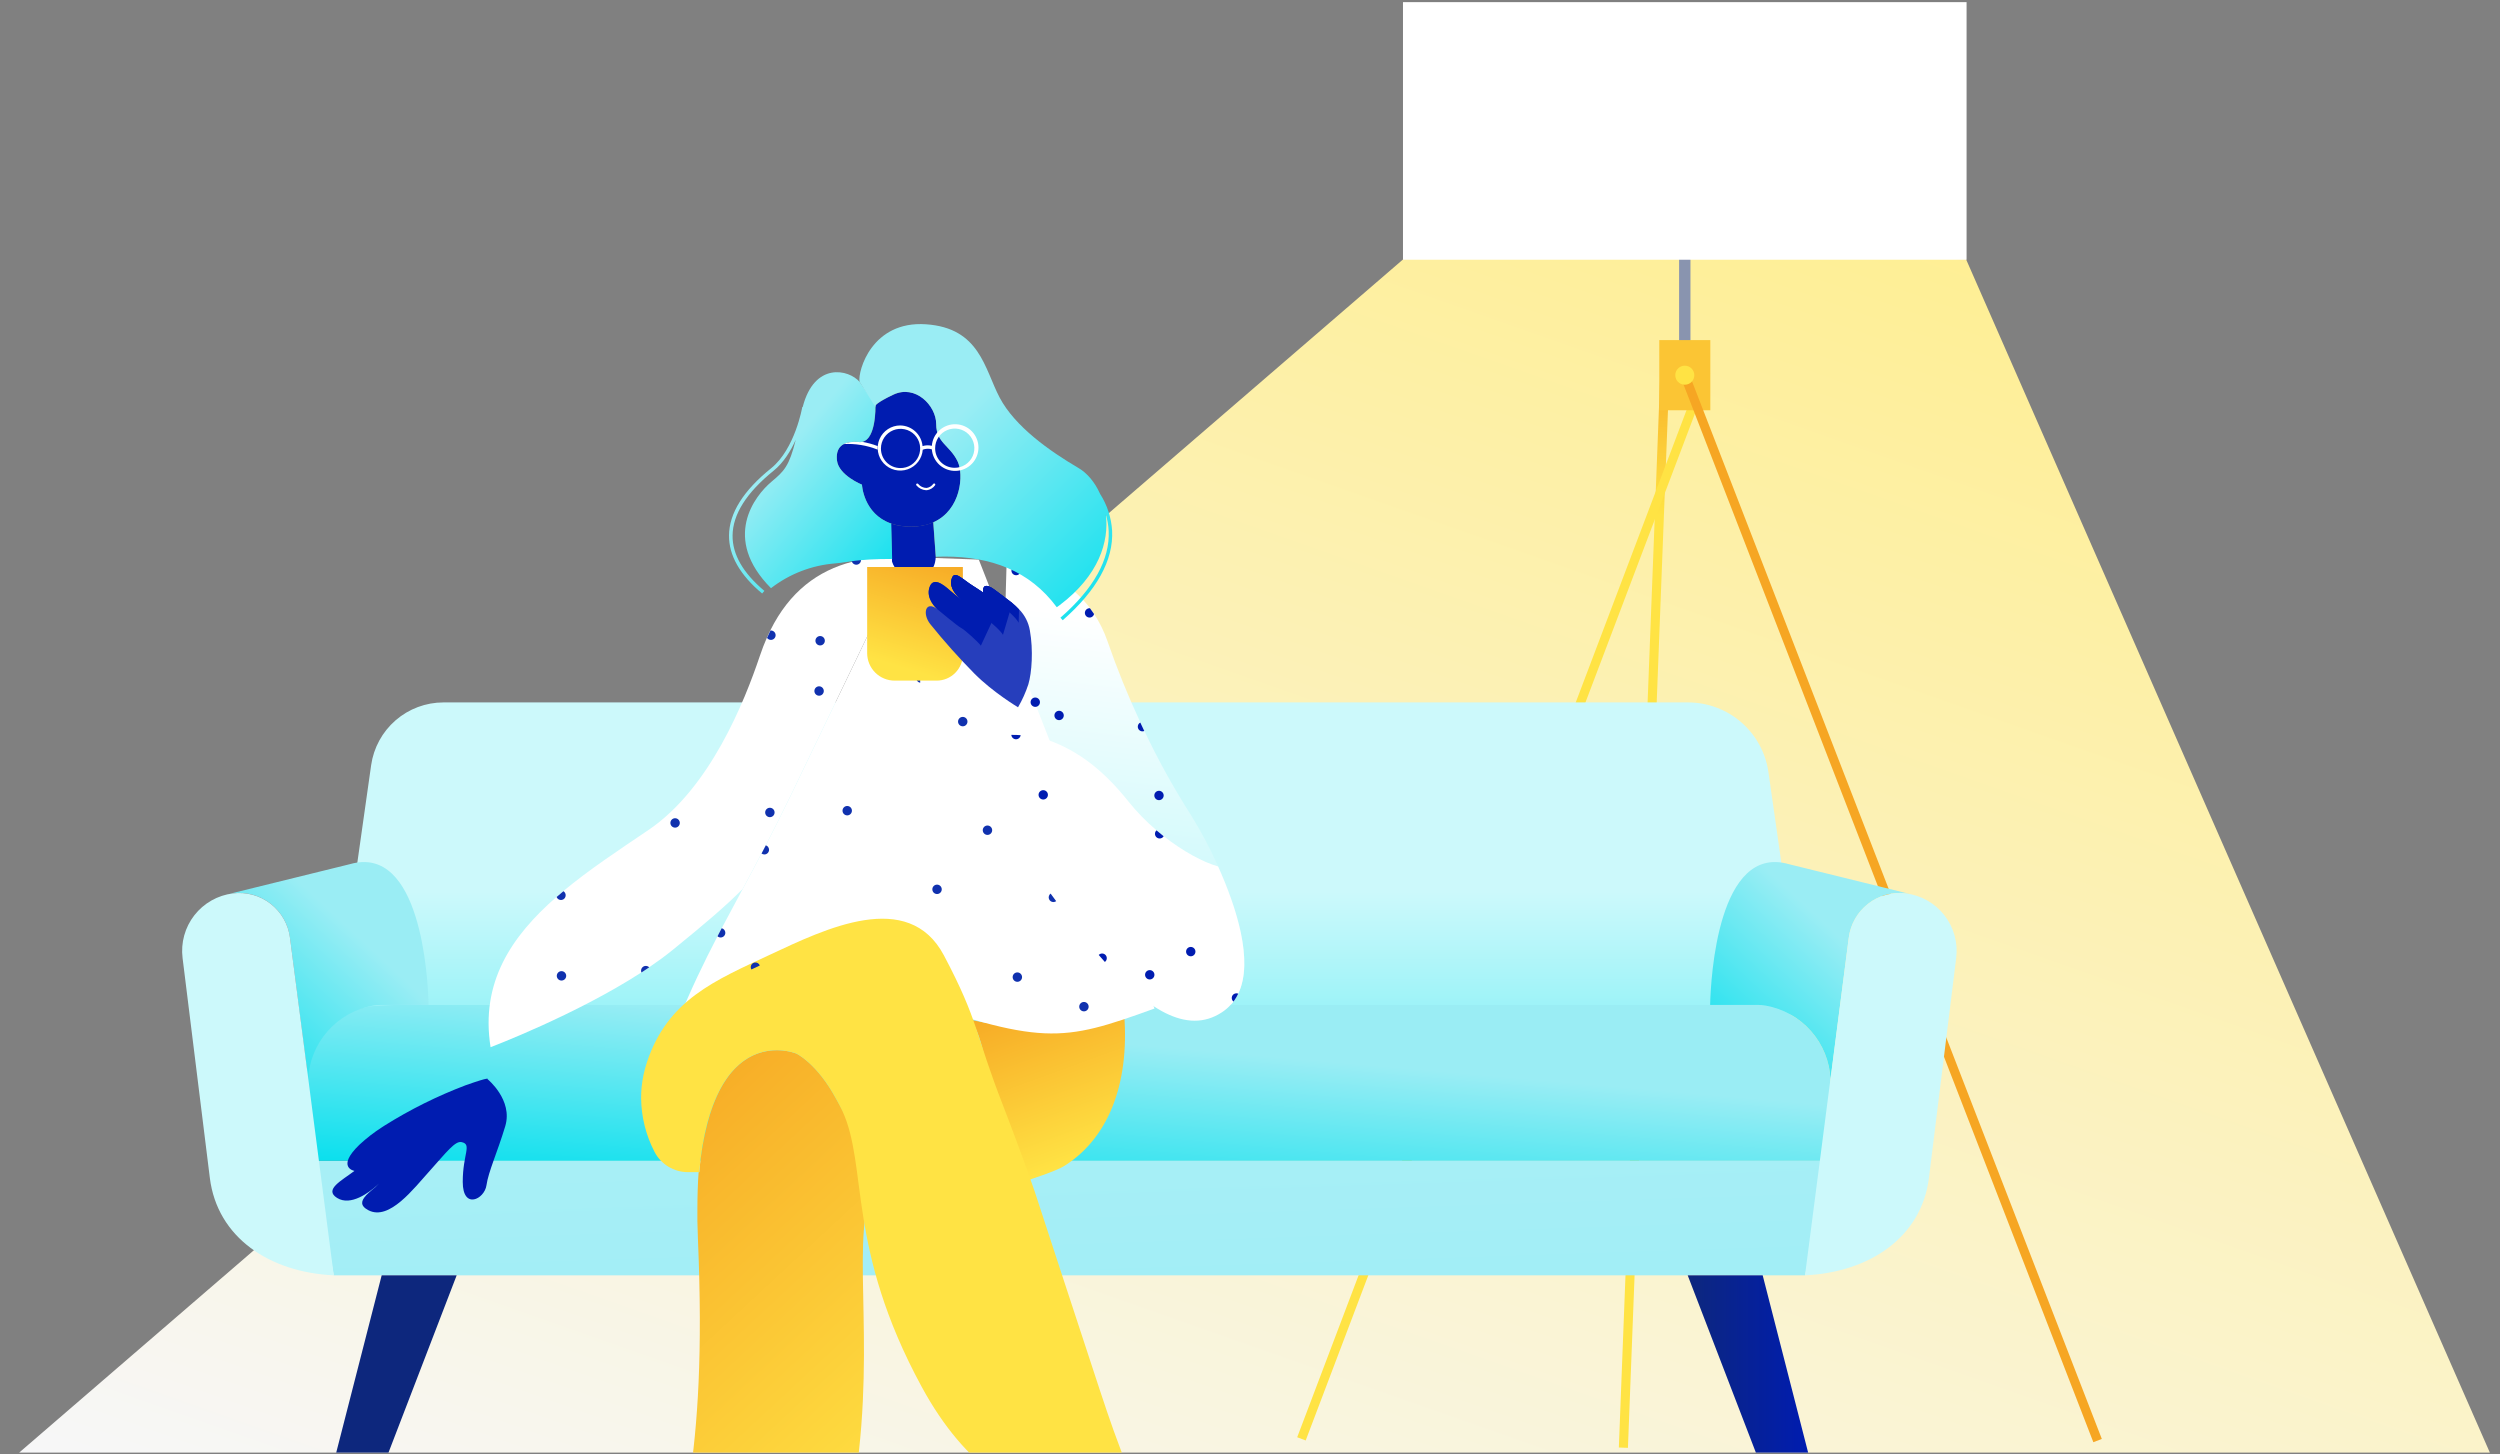 <svg width="526" height="306" viewBox="0 0 526 306" fill="none" xmlns="http://www.w3.org/2000/svg">
<rect x="0" y="0" width="526" height="306" fill="#808080" stroke="none"/>
<g clip-path="url(#clip0_482_908)">
<path d="M295.294 54.5L413.635 54.5L564.011 397.09H-102.043L295.294 54.5Z" fill="url(#paint0_linear_482_908)"/>
<path d="M349.335 78.351L340.605 304.555L342.517 304.628L351.246 78.424L349.335 78.351Z" fill="url(#paint1_linear_482_908)"/>
<path d="M358.036 77.883L272.93 302.398L274.718 303.076L359.824 78.561L358.036 77.883Z" fill="url(#paint2_linear_482_908)"/>
<path d="M70.652 213.476L78.088 160.995C78.611 157.331 80.438 153.979 83.234 151.553C86.029 149.127 89.606 147.791 93.307 147.789H355.153C359.313 147.787 363.332 149.303 366.455 152.052C369.578 154.801 371.591 158.594 372.117 162.721L379.352 213.486L70.652 213.476Z" fill="url(#paint3_linear_482_908)"/>
<path d="M355.672 45.336H353.281V75.669H355.672V45.336Z" fill="url(#paint4_linear_482_908)"/>
<path d="M413.767 0.445H295.188V54.648H413.767V0.445Z" fill="white"/>
<path d="M359.852 71.555H349.113V86.32H359.852V71.555Z" fill="url(#paint5_linear_482_908)"/>
<path d="M355.369 78.598L353.586 79.289L440.439 303.442L442.223 302.751L355.369 78.598Z" fill="url(#paint6_linear_482_908)"/>
<path d="M354.48 80.944C355.586 80.944 356.483 80.047 356.483 78.941C356.483 77.834 355.586 76.938 354.48 76.938C353.374 76.938 352.477 77.834 352.477 78.941C352.477 80.047 353.374 80.944 354.48 80.944Z" fill="#FFE344"/>
<path d="M70.22 268.333L66.008 244.234H385.164L379.771 268.333H70.22Z" fill="url(#paint7_linear_482_908)"/>
<path d="M385.003 230.192L383.091 244.235H66.01C64.943 237.78 63.585 230.56 64.628 224.492C65.469 219.572 67.893 215.407 73.33 213.017C75.392 212.145 77.596 211.659 79.833 211.582L82.725 211.453H369.808C370.379 211.454 370.948 211.505 371.51 211.606V211.606C375.726 212.358 379.487 214.714 382.003 218.179C384.518 221.645 385.594 225.95 385.003 230.192V230.192Z" fill="url(#paint8_linear_482_908)"/>
<path d="M106.308 236.936C104.653 242.454 102.769 246.465 102.349 249.396C101.928 252.327 97.362 254.594 97.362 248.674C97.362 242.755 99.379 240.771 97.103 240.297C95.764 240.015 93.976 242.372 90.409 246.355C87.062 250.051 81.913 256.913 77.528 254.642C75.673 253.685 76.027 252.605 76.969 251.582V251.558C77.361 251.147 77.779 250.762 78.221 250.405L78.255 250.377C78.787 249.967 79.283 249.513 79.737 249.019L79.536 249.205L79.331 249.392L79.183 249.53C77.748 250.793 73.822 253.867 70.92 252.041C68.118 250.276 71.876 248.411 74.578 246.355C74.578 246.355 70.638 245.667 75.62 240.852C77.099 239.477 78.7 238.238 80.402 237.151L80.909 236.821C86.297 233.44 92.007 230.6 97.954 228.344C103.357 226.431 102.573 227.048 102.573 227.048C102.573 227.048 107.962 231.418 106.308 236.936Z" fill="url(#paint9_linear_482_908)"/>
<path d="M369.434 305.623L355.09 268.328H370.869L380.431 305.623H369.434Z" fill="url(#paint10_linear_482_908)"/>
<path d="M81.74 305.623L96.084 268.328H80.305L70.742 305.623H81.74Z" fill="url(#paint11_linear_482_908)"/>
<path d="M401.765 188.076C401.511 188.023 401.253 187.985 400.99 187.951C398.156 187.601 395.299 188.391 393.047 190.146C390.795 191.902 389.332 194.48 388.979 197.313L385.154 227.078C384.969 223.334 383.521 219.764 381.045 216.95C378.569 214.137 375.212 212.245 371.522 211.586C370.96 211.485 370.391 211.433 369.82 211.433H362.428C362.065 211.433 361.563 211.433 361.065 211.433H359.812C359.946 205.623 361.496 177.537 376.361 181.817L401.765 188.076Z" fill="url(#paint12_linear_482_908)"/>
<path d="M379.773 268.329L388.978 197.335C389.152 195.931 389.6 194.576 390.298 193.346C390.996 192.116 391.929 191.035 393.044 190.166C394.159 189.296 395.435 188.655 396.798 188.279C398.161 187.903 399.585 187.798 400.989 187.972C402.577 188.169 404.111 188.676 405.503 189.465C406.895 190.255 408.117 191.31 409.101 192.572C410.085 193.834 410.811 195.277 411.237 196.82C411.663 198.362 411.781 199.973 411.584 201.561L405.847 247.836C404.288 260.416 393.204 267.717 379.773 268.329V268.329Z" fill="#CCF9FB"/>
<path d="M48.223 188.076C48.476 188.023 48.734 187.985 48.997 187.951C51.831 187.601 54.688 188.391 56.941 190.146C59.193 191.902 60.656 194.48 61.008 197.313L64.833 227.078C65.018 223.334 66.467 219.764 68.943 216.95C71.419 214.137 74.776 212.245 78.465 211.586C79.027 211.485 79.597 211.433 80.168 211.433H87.564C87.928 211.433 88.43 211.433 88.927 211.433H90.18C90.046 205.623 88.497 177.537 73.631 181.817L48.223 188.076Z" fill="url(#paint13_linear_482_908)"/>
<path d="M70.224 268.329L61.015 197.335C60.841 195.931 60.393 194.576 59.695 193.346C58.997 192.116 58.064 191.035 56.949 190.166C55.834 189.296 54.558 188.655 53.195 188.279C51.831 187.903 50.408 187.798 49.004 187.972V187.972C47.416 188.169 45.883 188.676 44.491 189.465C43.099 190.255 41.877 191.31 40.893 192.572C39.91 193.834 39.184 195.278 38.759 196.82C38.333 198.362 38.216 199.974 38.413 201.561L44.151 247.836C45.71 260.416 56.793 267.717 70.229 268.329H70.224Z" fill="#CCF9FB"/>
<path d="M183.275 250.98C178.933 262.513 184.805 285.707 179.072 316.486C172.741 350.458 139.156 348.918 139.156 348.918C142.47 318.718 148.91 309.562 146.845 260.696C146.787 259.402 146.749 258.147 146.73 256.933C146.73 256.11 146.73 255.302 146.73 254.542C146.73 251.673 146.816 249.043 146.988 246.624H147.132C147.457 242.342 148.259 238.11 149.522 234.006C149.806 233.142 150.104 232.331 150.417 231.572C152.329 226.891 154.796 224.199 157.249 222.698C157.964 222.26 158.724 221.899 159.516 221.622C162.121 220.726 164.953 220.741 167.548 221.665C167.548 221.665 171.852 223.668 175.887 231.123C175.945 231.228 175.992 231.323 176.05 231.424C176.466 232.198 176.853 232.772 177.231 233.518C179.751 238.491 181.563 243.191 183.647 248.427C183.767 248.737 183.891 249.043 184.016 249.354C183.734 249.88 183.487 250.423 183.275 250.98V250.98Z" fill="url(#paint14_linear_482_908)"/>
<path d="M223.969 245.293C222.142 246.455 216.228 248.315 216.118 248.367C215.664 247.411 213.957 243.634 213.531 242.725C206.837 228.381 208.056 220.429 204.312 214.596C215.444 216.987 224.787 216.356 236.415 212.172C237.873 226.727 233.847 239.034 223.969 245.293Z" fill="url(#paint15_linear_482_908)"/>
<path d="M259.725 210.446C259.62 210.599 259.505 210.747 259.395 210.891C259.285 211.034 259.161 211.178 259.037 211.316L226.839 178.979L216.798 155.407L211.117 142.076L211.787 118.547C211.787 118.547 222.507 118.91 229.339 127.957C229.636 128.349 229.923 128.755 230.205 129.176C231.375 130.966 232.319 132.893 233.016 134.914C235.029 140.718 237.336 146.415 239.93 151.983C240.212 152.591 240.49 153.179 240.767 153.762C243.653 159.86 246.922 165.769 250.554 171.453C252.705 174.926 254.622 178.537 256.292 182.264C260.423 191.473 264.33 203.843 259.725 210.446Z" fill="url(#paint16_linear_482_908)"/>
<path d="M242.913 212.192C223.128 219.364 219.394 220.014 187.635 208.916C156.245 197.948 142.967 214.434 142.656 214.826C145.367 208.132 148.078 202.538 150.966 196.982L151.851 195.289C154.442 190.374 157.192 185.392 160.233 179.573C160.529 179.008 160.831 178.43 161.132 177.847C162.858 174.5 164.675 170.904 166.616 166.878C176.714 145.892 190.523 117.18 190.523 117.18L205.939 117.739L242.913 212.192Z" fill="url(#paint17_linear_482_908)"/>
<path d="M239.863 315.462C239.863 315.462 212.771 326.498 193.923 291.785C178.048 262.551 182.653 245.443 177.221 233.705C176.863 232.93 176.447 232.194 176.031 231.419C175.973 231.319 175.925 231.223 175.868 231.118C171.837 223.664 167.529 221.66 167.529 221.66C167.529 221.66 150.048 214.392 147.108 246.619H144.755C143.296 246.624 141.863 246.224 140.617 245.464C139.37 244.705 138.358 243.615 137.693 242.316C135.888 238.828 134.928 234.964 134.891 231.037C134.886 230.265 134.921 229.495 134.996 228.727C135.175 226.953 135.549 225.203 136.11 223.511C140.461 210.347 150.412 206.297 162.007 200.87C173.602 195.444 191.126 186.88 198.608 201.028C205.986 214.971 205.102 217.338 210.94 232.337C212.03 235.144 215.645 244.654 217.72 250.746C217.988 251.525 223.242 267.638 223.51 268.437C233.905 299.88 232.714 297.379 239.863 315.462Z" fill="#FFE344"/>
<path d="M260.529 209.06C260.301 209.546 260.032 210.011 259.726 210.452L259.525 210.729L259.396 210.896C259.277 211.035 259.157 211.179 259.028 211.312C258.459 211.957 257.806 212.521 257.087 212.991C249.642 217.882 241.121 212.063 232.467 202.395C232.037 201.917 231.606 201.439 231.176 200.922C227.992 197.236 224.798 193.081 221.637 188.792C209.449 172.239 206.27 155.881 206.27 155.881C207.785 154.997 210.248 154.624 212.811 154.609C213.466 154.609 214.121 154.609 214.771 154.672C216.72 154.763 218.65 155.111 220.509 155.704C227.203 158.062 232.553 162.513 237.435 168.648C239.204 170.852 241.182 172.881 243.34 174.706C243.818 175.131 244.339 175.542 244.846 175.935C248.92 179.138 253.152 181.414 256.283 182.299C260.147 190.872 263.809 202.213 260.529 209.06Z" fill="white"/>
<path d="M190.51 117.181C190.228 117.769 176.615 146.104 166.603 166.87C162.74 174.889 159.35 181.267 156.247 187.048C152.646 190.667 148.395 194.287 141.587 199.819C140.037 201.081 138.35 202.315 136.58 203.515C136.045 203.878 135.505 204.237 134.955 204.596C121.089 213.57 103.216 220.331 103.216 220.331C101.059 206.738 107.552 197.041 117.082 188.716C117.56 188.305 118.038 187.899 118.516 187.492C123.953 182.964 130.245 178.819 136.442 174.626C149.352 165.904 156.643 147.606 159.871 138.009C160.323 136.661 160.816 135.386 161.348 134.184C161.583 133.653 161.826 133.132 162.075 132.63C166.135 124.464 172.092 120.05 179.336 118.19C179.967 118.028 180.613 117.884 181.249 117.76C183.657 117.318 186.101 117.1 188.55 117.11C189.803 117.124 190.51 117.181 190.51 117.181Z" fill="url(#paint18_linear_482_908)"/>
<path d="M211.295 96.902C210.927 100.034 206.035 101.985 206.035 101.985V92.981C206.232 93.02 206.433 93.03 206.633 93.01C210.353 92.68 211.591 94.354 211.295 96.902Z" fill="url(#paint19_linear_482_908)"/>
<path d="M119.018 188.354C119.023 188.587 118.945 188.814 118.8 188.995C118.654 189.176 118.449 189.3 118.22 189.346C117.992 189.391 117.755 189.354 117.551 189.242C117.347 189.129 117.189 188.949 117.105 188.732C117.584 188.321 118.062 187.914 118.54 187.508C118.686 187.595 118.807 187.719 118.891 187.868C118.975 188.016 119.019 188.184 119.018 188.354Z" fill="#1031AE"/>
<path d="M142.041 174.136C142.587 174.136 143.03 173.693 143.03 173.146C143.03 172.599 142.587 172.156 142.041 172.156C141.494 172.156 141.051 172.599 141.051 173.146C141.051 173.693 141.494 174.136 142.041 174.136Z" fill="#1031AE"/>
<path d="M136.59 203.533C136.054 203.896 135.514 204.255 134.964 204.613C134.91 204.49 134.882 204.356 134.883 204.221C134.883 203.957 134.988 203.704 135.174 203.518C135.361 203.331 135.614 203.227 135.877 203.227C136.011 203.225 136.143 203.251 136.266 203.304C136.389 203.357 136.499 203.435 136.59 203.533Z" fill="#1031AE"/>
<path d="M118.138 206.308C118.685 206.308 119.128 205.864 119.128 205.318C119.128 204.771 118.685 204.328 118.138 204.328C117.592 204.328 117.148 204.771 117.148 205.318C117.148 205.864 117.592 206.308 118.138 206.308Z" fill="#1031AE"/>
<path d="M172.337 146.378C172.884 146.378 173.327 145.935 173.327 145.388C173.327 144.842 172.884 144.398 172.337 144.398C171.791 144.398 171.348 144.842 171.348 145.388C171.348 145.935 171.791 146.378 172.337 146.378Z" fill="#1031AE"/>
<path d="M161.982 171.933C162.529 171.933 162.972 171.489 162.972 170.943C162.972 170.396 162.529 169.953 161.982 169.953C161.435 169.953 160.992 170.396 160.992 170.943C160.992 171.489 161.435 171.933 161.982 171.933Z" fill="#1031AE"/>
<path d="M163.19 133.646C163.19 133.776 163.165 133.905 163.115 134.025C163.065 134.145 162.992 134.254 162.9 134.346C162.808 134.438 162.699 134.511 162.579 134.56C162.459 134.61 162.33 134.636 162.2 134.636C162.04 134.636 161.882 134.597 161.74 134.523C161.597 134.449 161.475 134.342 161.383 134.21C161.617 133.679 161.861 133.158 162.11 132.656H162.2C162.463 132.656 162.715 132.761 162.9 132.946C163.086 133.132 163.19 133.383 163.19 133.646Z" fill="#1031AE"/>
<path d="M172.556 135.8C173.103 135.8 173.546 135.357 173.546 134.81C173.546 134.263 173.103 133.82 172.556 133.82C172.01 133.82 171.566 134.263 171.566 134.81C171.566 135.357 172.01 135.8 172.556 135.8Z" fill="#1031AE"/>
<path d="M181.157 117.843C181.153 118.105 181.045 118.355 180.856 118.538C180.668 118.721 180.415 118.821 180.152 118.817C179.89 118.813 179.64 118.704 179.457 118.516C179.274 118.327 179.174 118.074 179.178 117.812C179.821 117.704 180.476 117.616 181.12 117.547C181.148 117.643 181.161 117.743 181.157 117.843Z" fill="#1031AE"/>
<path d="M178.255 171.558C178.802 171.558 179.245 171.114 179.245 170.568C179.245 170.021 178.802 169.578 178.255 169.578C177.709 169.578 177.266 170.021 177.266 170.568C177.266 171.114 177.709 171.558 178.255 171.558Z" fill="#1031AE"/>
<path d="M228.06 212.792C228.607 212.792 229.05 212.349 229.05 211.802C229.05 211.256 228.607 210.812 228.06 210.812C227.513 210.812 227.07 211.256 227.07 211.802C227.07 212.349 227.513 212.792 228.06 212.792Z" fill="#1031AE"/>
<path d="M207.763 175.667C208.31 175.667 208.753 175.224 208.753 174.677C208.753 174.131 208.31 173.688 207.763 173.688C207.217 173.688 206.773 174.131 206.773 174.677C206.773 175.224 207.217 175.667 207.763 175.667Z" fill="#1031AE"/>
<path d="M152.611 196.258C152.611 196.52 152.506 196.772 152.321 196.958C152.135 197.143 151.883 197.248 151.621 197.248C151.376 197.249 151.14 197.157 150.961 196.99L151.845 195.297C152.063 195.347 152.256 195.47 152.395 195.644C152.534 195.819 152.61 196.035 152.611 196.258Z" fill="#1031AE"/>
<path d="M193.61 141.695V143.651C193.377 143.614 193.164 143.496 193.011 143.316C192.858 143.137 192.773 142.909 192.773 142.673C192.773 142.437 192.858 142.209 193.011 142.03C193.164 141.85 193.377 141.732 193.61 141.695V141.695Z" fill="#1031AE"/>
<path d="M202.564 152.815C203.111 152.815 203.554 152.372 203.554 151.826C203.554 151.279 203.111 150.836 202.564 150.836C202.017 150.836 201.574 151.279 201.574 151.826C201.574 152.372 202.017 152.815 202.564 152.815Z" fill="#1031AE"/>
<path d="M159.87 203.133C159.273 203.415 158.68 203.692 158.097 203.979C158.003 203.823 157.954 203.645 157.953 203.463C157.959 203.234 158.045 203.015 158.194 202.842C158.344 202.669 158.549 202.553 158.774 202.514C159 202.476 159.232 202.516 159.431 202.629C159.629 202.741 159.783 202.92 159.866 203.133H159.87Z" fill="#1031AE"/>
<path d="M197.154 188.104C197.7 188.104 198.144 187.661 198.144 187.115C198.144 186.568 197.7 186.125 197.154 186.125C196.607 186.125 196.164 186.568 196.164 187.115C196.164 187.661 196.607 188.104 197.154 188.104Z" fill="#1031AE"/>
<path d="M214.052 206.573C214.599 206.573 215.042 206.13 215.042 205.583C215.042 205.037 214.599 204.594 214.052 204.594C213.506 204.594 213.062 205.037 213.062 205.583C213.062 206.13 213.506 206.573 214.052 206.573Z" fill="#1031AE"/>
<path d="M222.221 189.6C222.052 189.729 221.845 189.798 221.633 189.796C221.424 189.796 221.221 189.73 221.052 189.607C220.884 189.484 220.758 189.312 220.693 189.113C220.629 188.915 220.628 188.701 220.692 188.503C220.756 188.304 220.881 188.131 221.049 188.008L221.633 188.806L222.221 189.6Z" fill="#1031AE"/>
<path d="M189.474 126.292C190.021 126.292 190.464 125.849 190.464 125.302C190.464 124.756 190.021 124.312 189.474 124.312C188.927 124.312 188.484 124.756 188.484 125.302C188.484 125.849 188.927 126.292 189.474 126.292Z" fill="#1031AE"/>
<path d="M161.808 178.794C161.808 179.055 161.705 179.305 161.52 179.49C161.335 179.675 161.085 179.778 160.823 179.778C160.609 179.78 160.4 179.709 160.23 179.578C160.527 179.013 160.828 178.435 161.129 177.852C161.327 177.918 161.499 178.044 161.621 178.213C161.742 178.382 161.808 178.585 161.808 178.794V178.794Z" fill="#1031AE"/>
<path d="M219.497 168.22C220.041 168.22 220.482 167.779 220.482 167.235C220.482 166.691 220.041 166.25 219.497 166.25C218.953 166.25 218.512 166.691 218.512 167.235C218.512 167.779 218.953 168.22 219.497 168.22Z" fill="#001CB0"/>
<path d="M250.536 201.204C251.08 201.204 251.521 200.763 251.521 200.219C251.521 199.675 251.08 199.234 250.536 199.234C249.992 199.234 249.551 199.675 249.551 200.219C249.551 200.763 249.992 201.204 250.536 201.204Z" fill="#001CB0"/>
<path d="M260.528 209.069C260.3 209.554 260.031 210.02 259.725 210.46L259.524 210.737C259.365 210.61 259.249 210.436 259.194 210.24C259.138 210.044 259.145 209.836 259.213 209.644C259.281 209.452 259.408 209.286 259.575 209.169C259.742 209.052 259.941 208.99 260.145 208.992C260.277 208.993 260.406 209.019 260.528 209.069V209.069Z" fill="#001CB0"/>
<path d="M232.869 201.597C232.87 201.753 232.833 201.907 232.763 202.046C232.692 202.185 232.589 202.305 232.463 202.396C232.033 201.918 231.602 201.44 231.172 200.923C231.264 200.827 231.375 200.751 231.497 200.698C231.62 200.646 231.751 200.618 231.884 200.617C232.013 200.617 232.141 200.641 232.261 200.69C232.38 200.739 232.489 200.812 232.581 200.903C232.672 200.994 232.745 201.102 232.794 201.221C232.844 201.34 232.869 201.468 232.869 201.597Z" fill="#001CB0"/>
<path d="M214.746 154.681C214.715 154.925 214.595 155.148 214.408 155.307C214.222 155.467 213.982 155.551 213.737 155.543C213.492 155.535 213.258 155.436 213.082 155.265C212.906 155.095 212.8 154.864 212.785 154.619C213.459 154.61 214.114 154.634 214.746 154.681Z" fill="#001CB0"/>
<path d="M244.832 175.942C244.746 176.09 244.623 176.212 244.474 176.296C244.325 176.38 244.156 176.423 243.985 176.42C243.786 176.42 243.592 176.359 243.427 176.247C243.263 176.134 243.137 175.974 243.066 175.788C242.994 175.602 242.981 175.399 243.027 175.205C243.073 175.012 243.178 174.836 243.325 174.703C243.823 175.138 244.325 175.549 244.832 175.942Z" fill="#001CB0"/>
<path d="M241.907 206.079C242.451 206.079 242.892 205.638 242.892 205.094C242.892 204.55 242.451 204.109 241.907 204.109C241.363 204.109 240.922 204.55 240.922 205.094C240.922 205.638 241.363 206.079 241.907 206.079Z" fill="#001CB0"/>
<path d="M230.194 129.193C230.15 129.372 230.055 129.535 229.923 129.663C229.79 129.791 229.624 129.879 229.443 129.917C229.263 129.956 229.075 129.942 228.902 129.879C228.728 129.816 228.576 129.706 228.463 129.56C228.349 129.415 228.279 129.24 228.259 129.057C228.24 128.873 228.273 128.688 228.353 128.522C228.434 128.356 228.56 128.217 228.716 128.119C228.873 128.021 229.054 127.969 229.238 127.969H229.329C229.625 128.366 229.912 128.786 230.194 129.193Z" fill="#001CB0"/>
<path d="M222.833 151.517C223.377 151.517 223.818 151.076 223.818 150.532C223.818 149.988 223.377 149.547 222.833 149.547C222.289 149.547 221.848 149.988 221.848 150.532C221.848 151.076 222.289 151.517 222.833 151.517Z" fill="#001CB0"/>
<path d="M217.821 148.728C218.365 148.728 218.806 148.287 218.806 147.743C218.806 147.199 218.365 146.758 217.821 146.758C217.277 146.758 216.836 147.199 216.836 147.743C216.836 148.287 217.277 148.728 217.821 148.728Z" fill="#001CB0"/>
<path d="M243.852 168.353C244.396 168.353 244.837 167.912 244.837 167.368C244.837 166.824 244.396 166.383 243.852 166.383C243.308 166.383 242.867 166.824 242.867 167.368C242.867 167.912 243.308 168.353 243.852 168.353Z" fill="#001CB0"/>
<path d="M240.758 153.802C240.637 153.852 240.507 153.878 240.376 153.879C240.114 153.879 239.864 153.775 239.679 153.59C239.494 153.405 239.391 153.155 239.391 152.894C239.388 152.713 239.437 152.536 239.53 152.382C239.624 152.228 239.76 152.104 239.921 152.023C240.204 152.631 240.481 153.219 240.758 153.802Z" fill="#001CB0"/>
<path d="M213.79 121.032C214.334 121.032 214.775 120.591 214.775 120.047C214.775 119.503 214.334 119.062 213.79 119.062C213.246 119.062 212.805 119.503 212.805 120.047C212.805 120.591 213.246 121.032 213.79 121.032Z" fill="#001CB0"/>
<path d="M187.47 110.158L187.68 118.129C187.68 118.129 188.747 122.318 193.471 121.423C197.047 120.744 196.866 117.12 196.866 117.12L196.344 109.891C194.877 110.519 193.293 110.828 191.697 110.799C190.262 110.823 188.833 110.607 187.47 110.158V110.158Z" fill="url(#paint20_linear_482_908)"/>
<path d="M176.099 96.888C176.468 100.02 181.359 101.971 181.359 101.971C181.359 101.971 181.742 110.807 191.744 110.807C201.867 110.807 203.143 100.484 201.498 97.084C199.854 93.685 196.994 93.188 196.994 89.262C196.994 85.336 192.61 80.832 187.967 83.046C184.237 84.811 184.204 85.384 184.204 85.384C184.204 85.384 184.429 92.451 181.359 92.982C181.162 93.021 180.961 93.03 180.761 93.011C177.041 92.666 175.803 94.34 176.099 96.888Z" fill="url(#paint21_linear_482_908)"/>
<path d="M194.837 103.142H195.014C195.356 103.094 195.685 102.978 195.98 102.799C196.276 102.621 196.533 102.384 196.735 102.104C196.755 102.079 196.769 102.049 196.777 102.018C196.786 101.986 196.787 101.954 196.782 101.922C196.777 101.89 196.766 101.859 196.749 101.831C196.732 101.804 196.709 101.78 196.683 101.762C196.656 101.743 196.626 101.73 196.594 101.724C196.562 101.717 196.529 101.717 196.498 101.724C196.466 101.73 196.436 101.743 196.409 101.762C196.383 101.78 196.36 101.804 196.343 101.832C196.012 102.281 195.517 102.58 194.966 102.664C194.62 102.663 194.278 102.586 193.966 102.436C193.654 102.286 193.38 102.068 193.163 101.798C193.141 101.776 193.115 101.758 193.085 101.746C193.056 101.734 193.025 101.728 192.994 101.728C192.962 101.728 192.931 101.734 192.902 101.746C192.872 101.758 192.846 101.776 192.824 101.798C192.801 101.82 192.784 101.847 192.771 101.876C192.759 101.905 192.753 101.936 192.753 101.968C192.753 102 192.759 102.031 192.771 102.06C192.784 102.089 192.801 102.116 192.824 102.138C193.074 102.432 193.382 102.673 193.728 102.845C194.074 103.018 194.451 103.119 194.837 103.142V103.142Z" fill="white"/>
<path d="M153.384 112.661C153.345 116.868 155.693 120.976 160.35 124.873L160.828 124.323C156.343 120.569 154.086 116.648 154.134 112.67C154.173 108.224 157.07 103.648 162.741 99.062C164.869 97.346 166.38 94.874 167.427 92.521C166.054 98.101 164.964 99.144 162.334 101.343C158.772 104.327 151.815 113.268 162.215 123.754C166.093 120.756 170.756 118.947 175.641 118.547C178.622 118.302 180.063 117.604 187.707 117.604L187.518 110.16C181.628 108.123 181.36 101.974 181.36 101.974C181.36 101.974 176.492 100.023 176.1 96.892C175.804 94.338 177.057 92.669 180.738 92.999C184.42 93.329 184.181 85.349 184.181 85.349C184.181 85.349 184.181 85.311 184.243 85.234L180.896 80.386C178.596 77.67 171.333 76.111 168.885 85.646H168.794C168.794 85.732 167.255 94.477 162.258 98.512C156.386 103.232 153.422 107.994 153.384 112.661Z" fill="url(#paint22_linear_482_908)"/>
<path d="M180.841 80.32L183.968 85.283L184.183 85.675C184.183 85.484 184.183 85.374 184.183 85.374C184.183 85.374 184.216 84.8 187.946 83.036C192.589 80.836 196.973 85.335 196.973 89.251C196.973 93.168 199.842 93.679 201.477 97.074C202.826 99.857 202.214 107.297 196.371 109.888L196.892 117.118V117.156C196.892 117.156 197.599 117.099 198.804 117.103C208.429 117.103 216.61 120.015 222.348 127.761C222.554 127.618 222.755 127.47 222.96 127.317C231.199 121.101 233.398 113.928 232.662 108.224C233.005 109.36 233.208 110.534 233.264 111.719C233.542 117.701 230.128 123.84 223.113 129.961L223.591 130.501C230.764 124.228 234.283 117.892 233.991 111.676C233.822 108.913 232.949 106.238 231.457 103.907C230.362 101.439 228.712 99.522 226.934 98.48C220.78 94.865 213.546 89.749 210.332 83.657C207.119 77.566 206.177 68.997 194.812 68.228C183.446 67.458 180.468 78.029 180.841 80.32Z" fill="url(#paint23_linear_482_908)"/>
<path d="M180.736 93.004C180.96 93.027 181.186 93.012 181.405 92.961C182.522 93.155 183.617 93.456 184.676 93.86C184.676 94.022 184.652 94.19 184.652 94.338C184.652 94.424 184.652 94.515 184.652 94.601C182.375 93.694 179.927 93.295 177.48 93.434C178.24 93.047 179.301 92.875 180.736 93.004Z" fill="white"/>
<path d="M189.38 89.514C190.567 89.523 191.707 89.973 192.58 90.776C193.453 91.579 193.997 92.678 194.105 93.86C194.739 93.662 195.415 93.641 196.06 93.798C196.156 92.531 196.739 91.351 197.687 90.505C198.634 89.659 199.873 89.213 201.142 89.261C202.411 89.309 203.613 89.847 204.494 90.762C205.375 91.677 205.867 92.898 205.867 94.168C205.867 95.439 205.375 96.659 204.494 97.574C203.613 98.489 202.411 99.027 201.142 99.075C199.873 99.123 198.634 98.678 197.687 97.832C196.739 96.986 196.156 95.805 196.06 94.539C195.431 94.354 194.759 94.381 194.148 94.615C194.079 95.537 193.742 96.418 193.18 97.151C192.618 97.885 191.853 98.438 190.981 98.743C190.109 99.048 189.167 99.092 188.27 98.87C187.373 98.648 186.561 98.168 185.932 97.491C185.304 96.814 184.887 95.968 184.732 95.057C184.577 94.146 184.692 93.209 185.061 92.362C185.431 91.516 186.04 90.795 186.813 90.289C187.586 89.783 188.49 89.513 189.414 89.514H189.38ZM200.784 98.421C201.604 98.441 202.411 98.215 203.102 97.773C203.793 97.331 204.337 96.694 204.664 95.942C204.991 95.189 205.086 94.357 204.938 93.55C204.79 92.744 204.405 91.999 203.832 91.413C203.258 90.826 202.524 90.424 201.721 90.256C200.918 90.089 200.083 90.165 199.324 90.475C198.564 90.784 197.914 91.312 197.456 91.993C196.998 92.673 196.754 93.475 196.753 94.295C196.748 94.832 196.848 95.365 197.049 95.863C197.249 96.361 197.546 96.815 197.922 97.198C198.299 97.582 198.747 97.887 199.241 98.097C199.735 98.307 200.266 98.417 200.803 98.421H200.784ZM189.38 98.479C190.201 98.498 191.008 98.272 191.699 97.83C192.39 97.388 192.934 96.75 193.261 95.998C193.588 95.245 193.683 94.413 193.534 93.606C193.386 92.799 193 92.055 192.426 91.468C191.853 90.882 191.117 90.48 190.314 90.313C189.511 90.147 188.676 90.223 187.917 90.533C187.157 90.843 186.507 91.373 186.05 92.054C185.593 92.735 185.349 93.537 185.35 94.357C185.339 95.438 185.758 96.478 186.514 97.251C187.269 98.023 188.3 98.465 189.38 98.479V98.479Z" fill="white"/>
<path d="M202.588 119.297V122.871C204.008 122.994 205.331 123.645 206.295 124.696C207.258 125.746 207.793 127.12 207.793 128.546C207.793 129.971 207.258 131.345 206.295 132.396C205.331 133.446 204.008 134.097 202.588 134.22V137.678C202.588 138.404 202.445 139.123 202.167 139.794C201.889 140.464 201.481 141.074 200.968 141.587C200.454 142.1 199.845 142.507 199.174 142.784C198.503 143.062 197.784 143.205 197.058 143.204H188.235C186.701 143.204 185.23 142.595 184.145 141.51C183.061 140.425 182.451 138.954 182.451 137.42V119.297H202.588ZM202.634 133.338C203.815 133.209 204.907 132.649 205.701 131.765C206.494 130.88 206.933 129.734 206.933 128.546C206.933 127.357 206.494 126.211 205.701 125.327C204.907 124.442 203.815 123.882 202.634 123.754V133.338Z" fill="url(#paint24_linear_482_908)"/>
<path d="M216.686 132.65C217.427 136.809 217.094 141.516 216.371 143.964C215.82 145.653 215.09 147.278 214.194 148.812C214.194 148.812 208.925 145.667 205.003 141.714C201.736 138.4 198.636 134.924 195.717 131.299C194.018 129.139 194.719 126.285 197.169 128.146C196.994 127.99 194.825 126.017 195.528 123.682C196.267 121.253 198.408 122.933 199.849 124.206C200.691 124.948 201.624 125.669 202.262 126.141L202.045 125.958C201.109 125.142 199.857 123.724 200.152 122.129C200.619 119.628 202.279 121.755 204.741 123.284C205.041 123.47 205.685 123.863 206.17 124.211C206.425 124.394 206.879 124.683 206.879 124.683C206.879 124.683 206.408 122.224 208.852 123.79C209.043 123.915 209.259 124.065 209.493 124.249C210.06 124.689 210.636 125.107 211.188 125.511C211.811 125.975 212.423 126.428 213.015 126.897C213.508 127.297 213.973 127.729 214.408 128.191C215.606 129.409 216.401 130.965 216.686 132.65Z" fill="url(#paint25_linear_482_908)"/>
<path d="M211.188 125.517L206.376 135.848C205.666 134.927 202.947 132.483 202.208 132.114C201.468 131.746 197.173 128.15 197.173 128.15C196.997 127.994 194.829 126.02 195.531 123.686C196.27 121.257 198.411 122.936 199.852 124.209C200.694 124.952 201.628 125.672 202.266 126.144C201.309 125.371 199.836 123.855 200.156 122.132C200.623 119.632 202.282 121.759 204.744 123.288C205.045 123.474 205.659 123.883 206.171 124.211C206.439 124.376 206.939 124.754 206.939 124.754C206.939 124.754 206.324 121.802 209.497 124.253C210.054 124.686 210.631 125.104 211.188 125.517Z" fill="url(#paint26_linear_482_908)"/>
<path d="M212.998 126.919L211.025 133.567C209.872 131.586 202.261 126.143 202.261 126.143L202.044 125.96C201.108 125.144 199.855 123.726 200.151 122.131C200.618 119.63 202.277 121.757 204.74 123.286C205.04 123.472 205.684 123.865 206.169 124.213C206.424 124.396 206.877 124.685 206.877 124.685C206.877 124.685 206.406 122.226 208.85 123.792C209.042 123.917 209.258 124.067 209.492 124.251C210.058 124.691 210.635 125.109 211.187 125.513C211.814 125.985 212.426 126.439 212.998 126.919Z" fill="url(#paint27_linear_482_908)"/>
<path d="M214.401 128.232L214.329 131.026C213.104 128.737 206.888 124.705 206.888 124.705C206.888 124.705 206.417 122.245 208.861 123.811C209.053 123.937 209.269 124.087 209.503 124.271C210.069 124.71 210.646 125.129 211.198 125.532C211.821 125.996 212.432 126.45 213.025 126.919C213.513 127.326 213.972 127.764 214.401 128.232V128.232Z" fill="url(#paint28_linear_482_908)"/>
</g>
<defs>
<linearGradient id="paint0_linear_482_908" x1="336.415" y1="4.773" x2="204.439" y2="379.539" gradientUnits="userSpaceOnUse">
<stop stop-color="#FFEE8F"/>
<stop offset="1" stop-color="#F7F7F9"/>
</linearGradient>
<linearGradient id="paint1_linear_482_908" x1="348.207" y1="50.347" x2="347.246" y2="109.546" gradientUnits="userSpaceOnUse">
<stop offset="0.35" stop-color="#F6A623"/>
<stop offset="0.98" stop-color="#FFE344"/>
</linearGradient>
<linearGradient id="paint2_linear_482_908" x1="581354" y1="1167.6" x2="581352" y2="1531.12" gradientUnits="userSpaceOnUse">
<stop offset="0.35" stop-color="#F6A623"/>
<stop offset="0.98" stop-color="#FFE344"/>
</linearGradient>
<linearGradient id="paint3_linear_482_908" x1="225.002" y1="326.643" x2="225.002" y2="187.614" gradientUnits="userSpaceOnUse">
<stop offset="0.24" stop-color="#00DFED"/>
<stop offset="1" stop-color="#CCF9FB"/>
</linearGradient>
<linearGradient id="paint4_linear_482_908" x1="4838.8" y1="7776.42" x2="4594.88" y2="8793.31" gradientUnits="userSpaceOnUse">
<stop offset="0.25" stop-color="#8994AF"/>
<stop offset="1" stop-color="#F7F7F9"/>
</linearGradient>
<linearGradient id="paint5_linear_482_908" x1="20464.5" y1="3200.12" x2="20532.3" y2="5124.66" gradientUnits="userSpaceOnUse">
<stop offset="0.665" stop-color="#FBC534"/>
<stop offset="0.98" stop-color="#FFE344"/>
</linearGradient>
<linearGradient id="paint6_linear_482_908" x1="4893.87" y1="124940" x2="6537.69" y2="125012" gradientUnits="userSpaceOnUse">
<stop offset="0.35" stop-color="#F6A623"/>
<stop offset="0.98" stop-color="#FFE344"/>
</linearGradient>
<linearGradient id="paint7_linear_482_908" x1="217.632" y1="2.929" x2="228.228" y2="324.419" gradientUnits="userSpaceOnUse">
<stop stop-color="#D3F7FA"/>
<stop offset="1" stop-color="#98ECF5"/>
</linearGradient>
<linearGradient id="paint8_linear_482_908" x1="275.6" y1="218.433" x2="269.023" y2="294.048" gradientUnits="userSpaceOnUse">
<stop offset="0.06" stop-color="#9AEDF4"/>
<stop offset="0.6" stop-color="#04DFED"/>
</linearGradient>
<linearGradient id="paint9_linear_482_908" x1="63371.3" y1="27064.9" x2="66186.4" y2="27064.9" gradientUnits="userSpaceOnUse">
<stop offset="0.4" stop-color="#001CB0"/>
<stop offset="1" stop-color="#263EBC"/>
</linearGradient>
<linearGradient id="paint10_linear_482_908" x1="355.09" y1="286.976" x2="380.431" y2="286.976" gradientUnits="userSpaceOnUse">
<stop stop-color="#0D277D"/>
<stop offset="1" stop-color="#001CB0"/>
</linearGradient>
<linearGradient id="paint11_linear_482_908" x1="-68105.7" y1="39280.1" x2="-69448.8" y2="39280.1" gradientUnits="userSpaceOnUse">
<stop stop-color="#0D277D"/>
<stop offset="1" stop-color="#001CB0"/>
</linearGradient>
<linearGradient id="paint12_linear_482_908" x1="387.442" y1="191.107" x2="334.483" y2="248.198" gradientUnits="userSpaceOnUse">
<stop offset="0.06" stop-color="#9AEDF4"/>
<stop offset="0.6" stop-color="#04DFED"/>
</linearGradient>
<linearGradient id="paint13_linear_482_908" x1="75.855" y1="191.107" x2="22.897" y2="248.204" gradientUnits="userSpaceOnUse">
<stop offset="0.06" stop-color="#9AEDF4"/>
<stop offset="0.6" stop-color="#04DFED"/>
</linearGradient>
<linearGradient id="paint14_linear_482_908" x1="170.038" y1="355.216" x2="87.504" y2="266.387" gradientUnits="userSpaceOnUse">
<stop offset="0.12" stop-color="#FFE344"/>
<stop offset="1" stop-color="#F6A623"/>
</linearGradient>
<linearGradient id="paint15_linear_482_908" x1="226.612" y1="250.146" x2="211.566" y2="208.806" gradientUnits="userSpaceOnUse">
<stop offset="0.12" stop-color="#FFE344"/>
<stop offset="1" stop-color="#F6A623"/>
</linearGradient>
<linearGradient id="paint16_linear_482_908" x1="242" y1="116.166" x2="233.604" y2="188.743" gradientUnits="userSpaceOnUse">
<stop offset="0.2" stop-color="white"/>
<stop offset="1" stop-color="#CCF9FB"/>
</linearGradient>
<linearGradient id="paint17_linear_482_908" x1="193418" y1="78942.5" x2="213863" y2="93681.1" gradientUnits="userSpaceOnUse">
<stop offset="0.2" stop-color="white"/>
<stop offset="1" stop-color="#CCF9FB"/>
</linearGradient>
<linearGradient id="paint18_linear_482_908" x1="165288" y1="82657.5" x2="170401" y2="87419.3" gradientUnits="userSpaceOnUse">
<stop offset="0.2" stop-color="white"/>
<stop offset="1" stop-color="#CCF9FB"/>
</linearGradient>
<linearGradient id="paint19_linear_482_908" x1="10728.5" y1="6003.88" x2="11060.1" y2="5987.94" gradientUnits="userSpaceOnUse">
<stop offset="0.4" stop-color="#001CB0"/>
<stop offset="1" stop-color="#263EBC"/>
</linearGradient>
<linearGradient id="paint20_linear_482_908" x1="-18487.9" y1="7811.99" x2="-18463.1" y2="8295.12" gradientUnits="userSpaceOnUse">
<stop offset="0.4" stop-color="#001CB0"/>
<stop offset="1" stop-color="#263EBC"/>
</linearGradient>
<linearGradient id="paint21_linear_482_908" x1="-51734.6" y1="17456.1" x2="-51685.9" y2="19804.7" gradientUnits="userSpaceOnUse">
<stop offset="0.4" stop-color="#001CB0"/>
<stop offset="1" stop-color="#263EBC"/>
</linearGradient>
<linearGradient id="paint22_linear_482_908" x1="165.05" y1="88.227" x2="218.563" y2="134.353" gradientUnits="userSpaceOnUse">
<stop offset="0.06" stop-color="#9AEDF4"/>
<stop offset="0.6" stop-color="#04DFED"/>
</linearGradient>
<linearGradient id="paint23_linear_482_908" x1="198.972" y1="81.456" x2="271.383" y2="154.054" gradientUnits="userSpaceOnUse">
<stop offset="0.06" stop-color="#9AEDF4"/>
<stop offset="0.6" stop-color="#04DFED"/>
</linearGradient>
<linearGradient id="paint24_linear_482_908" x1="190.347" y1="144.379" x2="199.029" y2="116.124" gradientUnits="userSpaceOnUse">
<stop offset="0.12" stop-color="#FFE344"/>
<stop offset="1" stop-color="#F6A623"/>
</linearGradient>
<linearGradient id="paint25_linear_482_908" x1="44617.8" y1="5065.36" x2="43767.7" y2="2742.33" gradientUnits="userSpaceOnUse">
<stop offset="0.4" stop-color="#001CB0"/>
<stop offset="1" stop-color="#263EBC"/>
</linearGradient>
<linearGradient id="paint26_linear_482_908" x1="29941.3" y1="-2575.38" x2="30600.9" y2="-2808.66" gradientUnits="userSpaceOnUse">
<stop offset="0.4" stop-color="#001CB0"/>
<stop offset="1" stop-color="#263EBC"/>
</linearGradient>
<linearGradient id="paint27_linear_482_908" x1="22497.8" y1="851.765" x2="22926.6" y2="790.884" gradientUnits="userSpaceOnUse">
<stop offset="0.4" stop-color="#001CB0"/>
<stop offset="1" stop-color="#263EBC"/>
</linearGradient>
<linearGradient id="paint28_linear_482_908" x1="12281.4" y1="1782.78" x2="12515.6" y2="1700.67" gradientUnits="userSpaceOnUse">
<stop offset="0.4" stop-color="#001CB0"/>
<stop offset="1" stop-color="#263EBC"/>
</linearGradient>
<clipPath id="clip0_482_908">
<rect width="526" height="305.185" fill="white" transform="translate(0 0.438)"/>
</clipPath>
</defs>
</svg>
